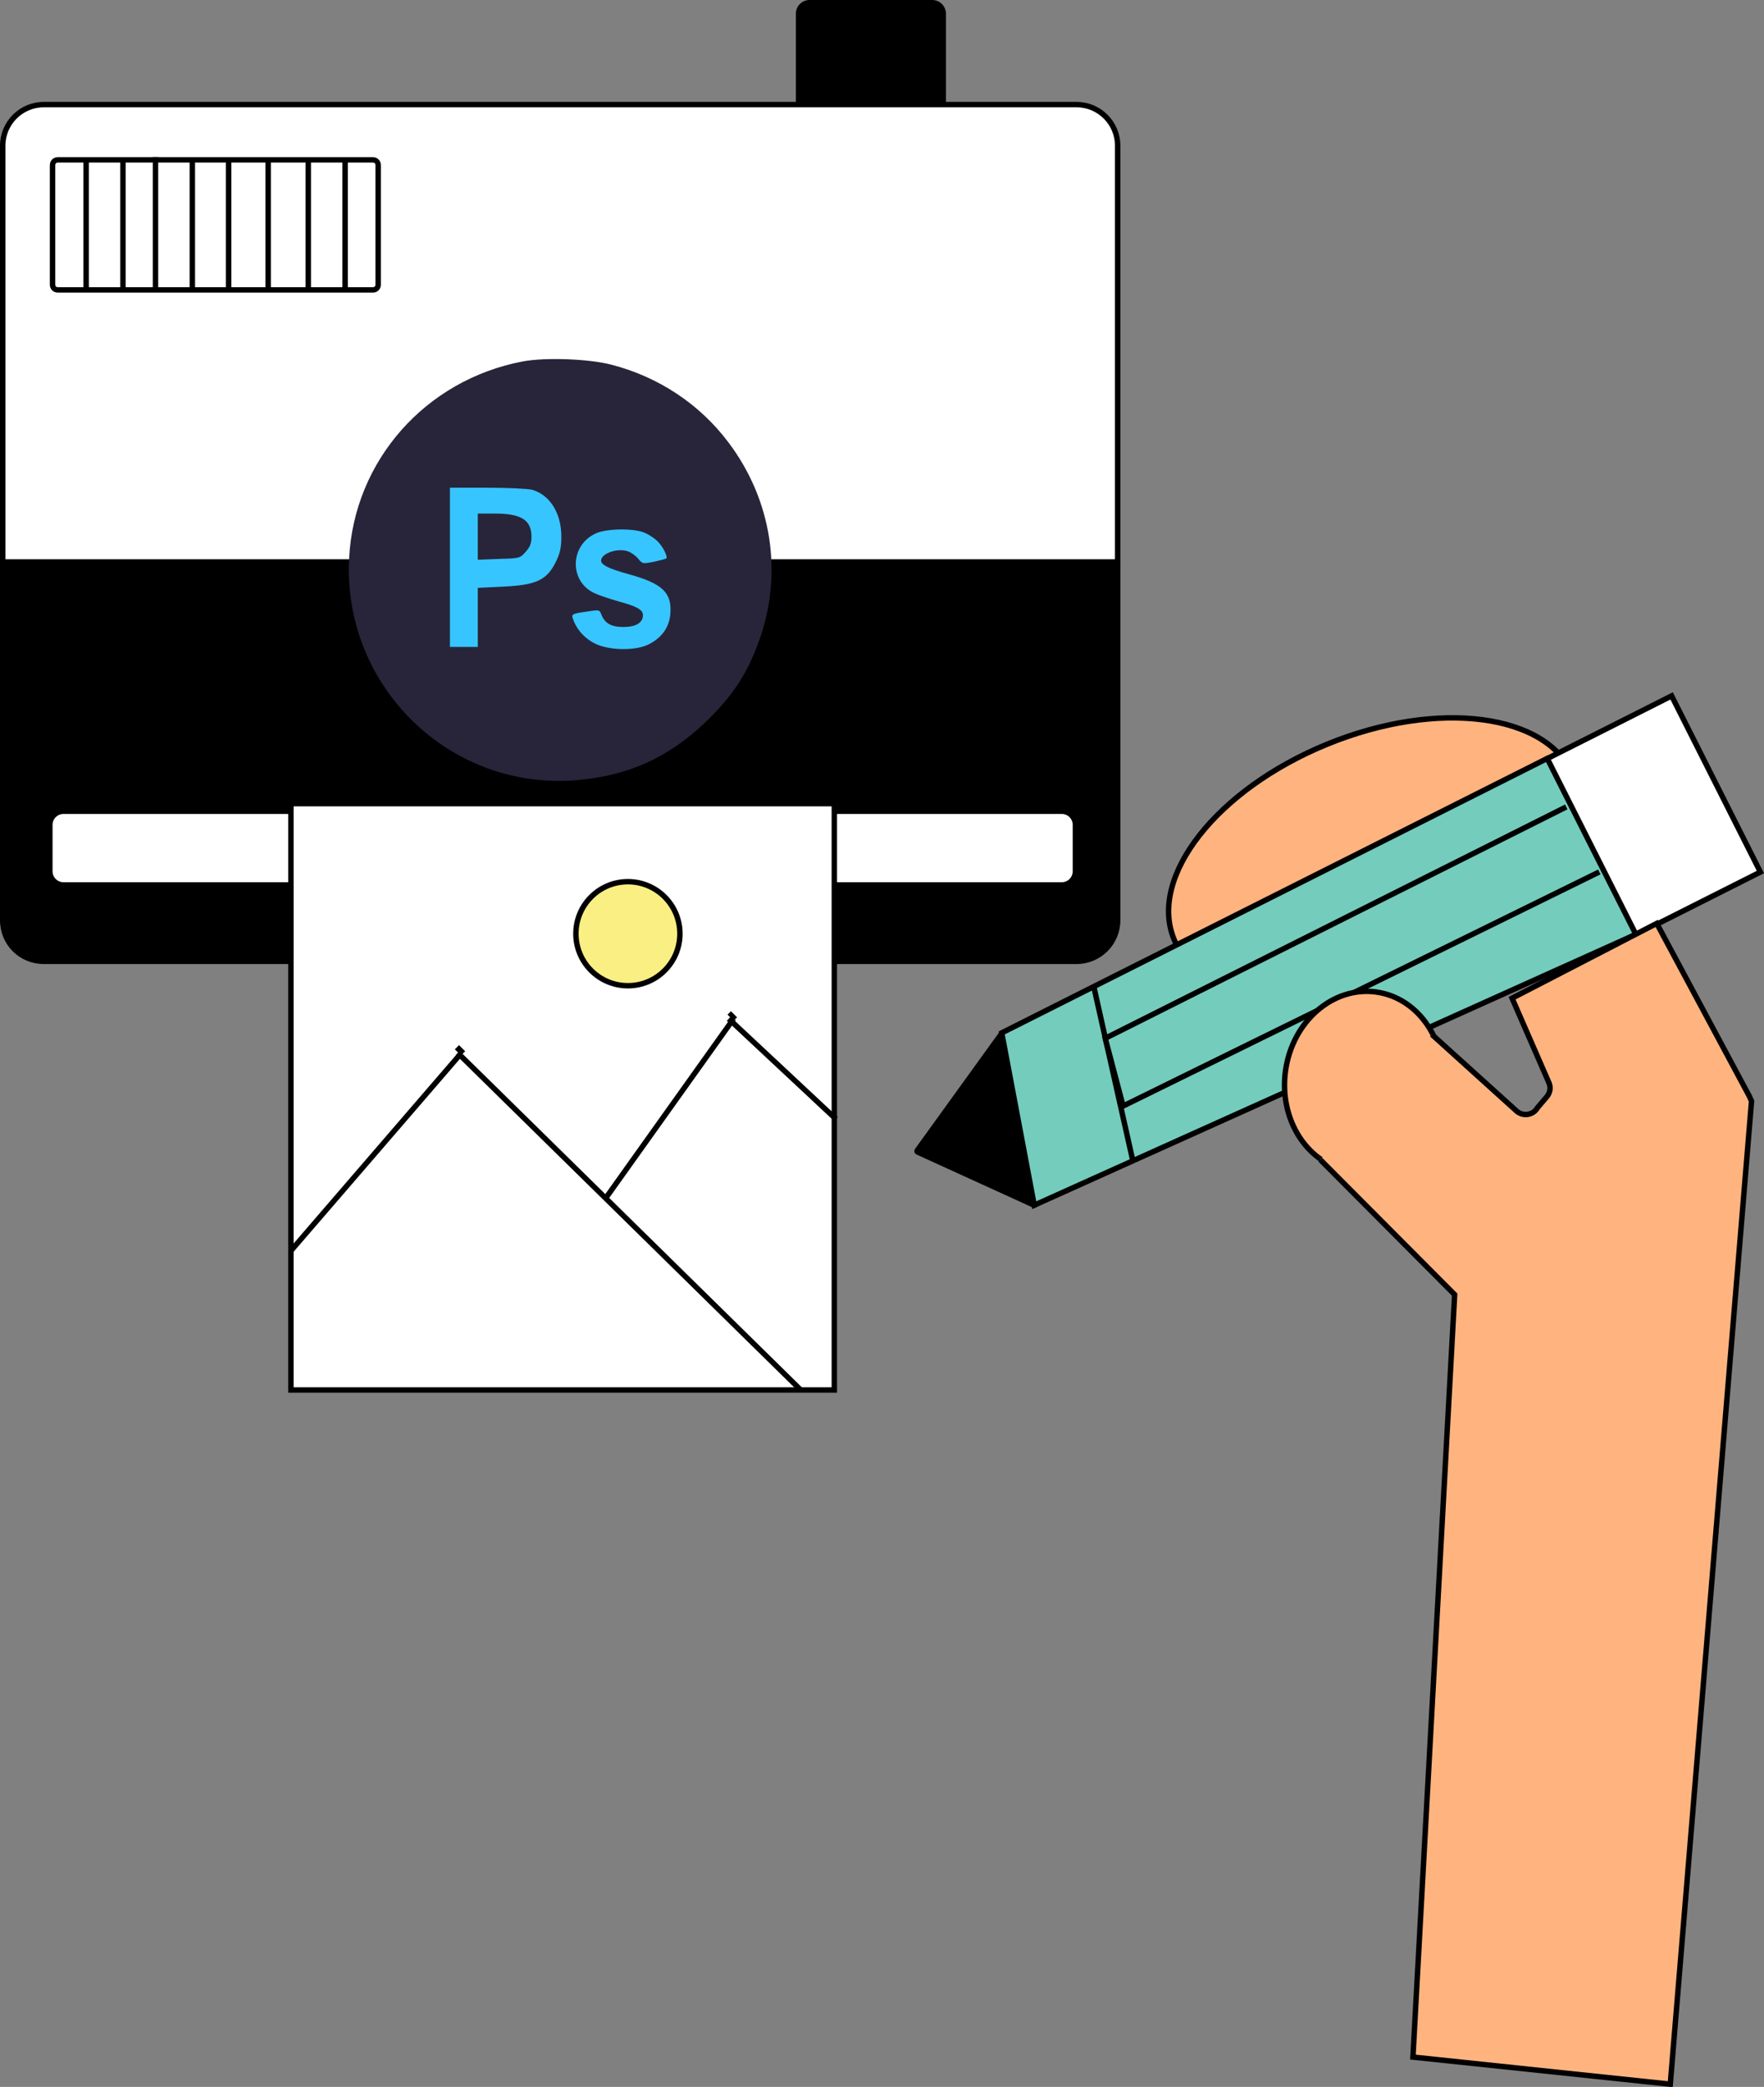 <?xml version="1.0" encoding="utf-8"?>
<!-- Generator: Adobe Illustrator 27.5.0, SVG Export Plug-In . SVG Version: 6.00 Build 0)  -->
<svg version="1.1" id="Layer_1" xmlns="http://www.w3.org/2000/svg" xmlns:xlink="http://www.w3.org/1999/xlink" x="0px" y="0px"
	 viewBox="0 0 325.6 385.1" style="enable-background:new 0 0 325.6 385.1;" xml:space="preserve">
<rect x="0" y="0" width="325.6" height="385.1" fill="#808080" stroke="none"/>
<style type="text/css">
	.st0{stroke:#000000;stroke-miterlimit:10;}
	.st1{fill:#FFFFFF;stroke:#000000;stroke-miterlimit:10;}
	.st2{fill:#FFFFFF;stroke:#656160;stroke-miterlimit:10;}
	.st3{fill:#37C5FF;}
	.st4{fill:none;stroke:#000000;stroke-miterlimit:10;}
	.st5{fill:#FFFFFF;}
	.st6{fill:#FAEF83;stroke:#000000;stroke-miterlimit:10;}
	.st7{fill:#FFB480;stroke:#000000;stroke-miterlimit:10;}
	.st8{fill:#74CCBD;stroke:#000000;stroke-miterlimit:10;}
	.st9{fill:#28253A;}
</style>
<g id="kamera">
	<path class="st0" d="M8.1,177.4h190.6c4.2,0,7.6-3.4,7.6-7.6v-65.2H0.5v65.2C0.5,174.1,3.9,177.4,8.1,177.4z"/>
	<path class="st1" d="M0.5,26.9v76.8h205.8V26.9c0-4.2-3.4-7.6-7.6-7.6H8.1C3.9,19.3,0.5,22.7,0.5,26.9z"/>
</g>
<g id="cirkel">
	<circle class="st2" cx="103.4" cy="104.7" r="37.2"/>
	<circle class="st3" cx="103.4" cy="104.7" r="30.4"/>
</g>
<g id="refleks">
	<path class="st1" d="M10.7,29.5h58.1c0.6,0,1,0.4,1,1v22c0,0.6-0.4,1-1,1H10.7c-0.6,0-1-0.4-1-1v-22C9.7,29.9,10.1,29.5,10.7,29.5z
		"/>
	<line class="st4" x1="15.9" y1="29.2" x2="15.9" y2="53.2"/>
	<line class="st4" x1="22.7" y1="29.5" x2="22.7" y2="53.5"/>
	<line class="st4" x1="28.7" y1="29" x2="28.7" y2="53"/>
	<line class="st4" x1="35.5" y1="29.3" x2="35.5" y2="53.3"/>
	<line class="st4" x1="42.2" y1="29.7" x2="42.2" y2="53.7"/>
	<line class="st4" x1="49.5" y1="29.9" x2="49.5" y2="53.9"/>
	<line class="st4" x1="56.9" y1="29.5" x2="56.9" y2="53.5"/>
	<line class="st4" x1="63.7" y1="29.7" x2="63.7" y2="53.7"/>
</g>
<path class="st0" d="M149.4,0.5h22.7c1.1,0,2,0.9,2,2v16.8h-26.7V2.5C147.4,1.4,148.3,0.5,149.4,0.5z"/>
<path class="st5" d="M11.7,150.2H196c1.1,0,2,0.9,2,2v8.6c0,1.1-0.9,2-2,2H11.7c-1.1,0-2-0.9-2-2v-8.6
	C9.7,151.1,10.6,150.2,11.7,150.2z"/>
<rect x="53.7" y="148.3" class="st1" width="100.3" height="108.2"/>
<line class="st4" x1="53.7" y1="230.8" x2="85" y2="194.5"/>
<line class="st4" x1="147.8" y1="256.5" x2="84.5" y2="194.3"/>
<rect x="84.4" y="193" transform="matrix(0.707 -0.707 0.707 0.707 -112.171 116.858)" width="1.1" height="1.6"/>
<line class="st4" x1="111.8" y1="221.1" x2="135.4" y2="188"/>
<line class="st4" x1="154.3" y1="206.5" x2="134.5" y2="188"/>
<rect x="134.8" y="186.7" transform="matrix(0.707 -0.707 0.707 0.707 -93.017 150.543)" width="0.9" height="1.6"/>
<circle class="st6" cx="115.9" cy="172.3" r="9.6"/>
<g>
	
		<ellipse transform="matrix(0.926 -0.378 0.378 0.926 -40.999 107.575)" class="st7" cx="253.5" cy="158.2" rx="39.8" ry="22.6"/>
	<path class="st0" d="M169.3,212.3l15.6-21.6c0.1-0.2,0.4-0.1,0.4,0.1l2.6,15.7l3.5,14.6c0,0.2-0.3,1.4-0.5,1.3l-21.5-9.8
		C169.3,212.6,169.2,212.4,169.3,212.3L169.3,212.3L169.3,212.3z"/>
	<polyline class="st8" points="302,172.4 190.9,222.4 184.9,190.6 285.9,139.8 	"/>
	
		<rect x="292.4" y="132.2" transform="matrix(0.893 -0.45 0.45 0.893 -35.001 153.506)" class="st1" width="25.7" height="36.4"/>
	<line class="st4" x1="201.9" y1="182.1" x2="209.1" y2="214.2"/>
	<polyline class="st8" points="295.2,160.9 207.3,204.1 204,191.6 289.1,148.9 	"/>
	
		<ellipse transform="matrix(0.136 -0.991 0.991 0.136 19.724 421.798)" class="st7" cx="251.6" cy="199.6" rx="16.7" ry="14.6"/>
	<path class="st7" d="M243.7,214l24.8,24.9l-7.7,140.7l47.5,5l15-181.4l-0.4-0.9l-17.1-31.9l-26.7,13.8l6.8,15.6
		c0.4,0.9,0.2,1.9-0.4,2.6l-1.7,2c-0.8,1.4-2.7,1.7-3.9,0.6l-15.6-14.1"/>
</g>
<g>
	<g transform="translate(0,241) scale(0.1,-0.1)">
		<path class="st9" d="M965.2,1743.1c-179.9-34.1-311.7-183.2-320.8-363.4c-12.1-237.5,188-431,423.6-409
			c92.5,8.4,165.2,41.5,232.4,105c50.3,47.7,78.9,90.7,100.6,151.6c44.8,124.1,23.9,259.9-56.5,366.4
			c-52.9,70.5-129.2,121.1-216.6,143.5C1086.4,1747.9,1006.4,1750.8,965.2,1743.1z M981.8,1506.3c33-9.2,54.3-43,54.3-86.3
			c0-19.5-2.2-30.1-8.8-44.1c-17.3-36.3-35.6-45.5-99.9-48.5l-45.5-2.2v-54.7v-54.3h-25.7h-25.7v146.8V1510h69
			C937.3,1510,974.4,1508.1,981.8,1506.3z M1189.5,1427c7.3-2.9,18-9.9,23.5-15.1c9.9-9.2,20.2-29.4,16.9-32.3
			c-1.1-1.1-11.4-3.7-22.8-6.2c-20.6-4-21.3-4-29,5.5c-4.4,5.5-12.8,11.4-18.7,13.6c-19.1,7-49.9-3.7-49.9-16.9
			c0-8.1,14.3-15.1,51.4-25.3c62.4-17.3,79.7-34.1,76.4-73.8c-2.2-24.2-15.8-43.3-39.6-55.4c-23.5-12.1-71.2-11.7-97.6,0.4
			c-19.1,8.8-34.5,25-41.5,43.7c-4.8,11.7-4.4,12.1,26.4,16.5c20.6,3.3,21.7,2.9,24.6-4.8c6.6-17.3,18.4-23.9,41.1-23.9
			c23.1,0,36,7.7,36,22c0,9.9-11.4,16.2-45.2,25.3c-15.4,4.4-35.6,11-44.8,15.4c-46.6,22-44.8,88.5,3.3,110.1
			C1119.4,1434.7,1169.7,1435.5,1189.5,1427z"/>
		<path class="st9" d="M881.9,1419.7v-42.6l38.9,1.5c38.5,1.1,38.9,1.1,49.6,13.2c8.1,9.2,10.6,15.4,10.6,27.5
			c0,31.2-18.7,43-67.9,43h-31.2V1419.7z"/>
	</g>
</g>
</svg>

